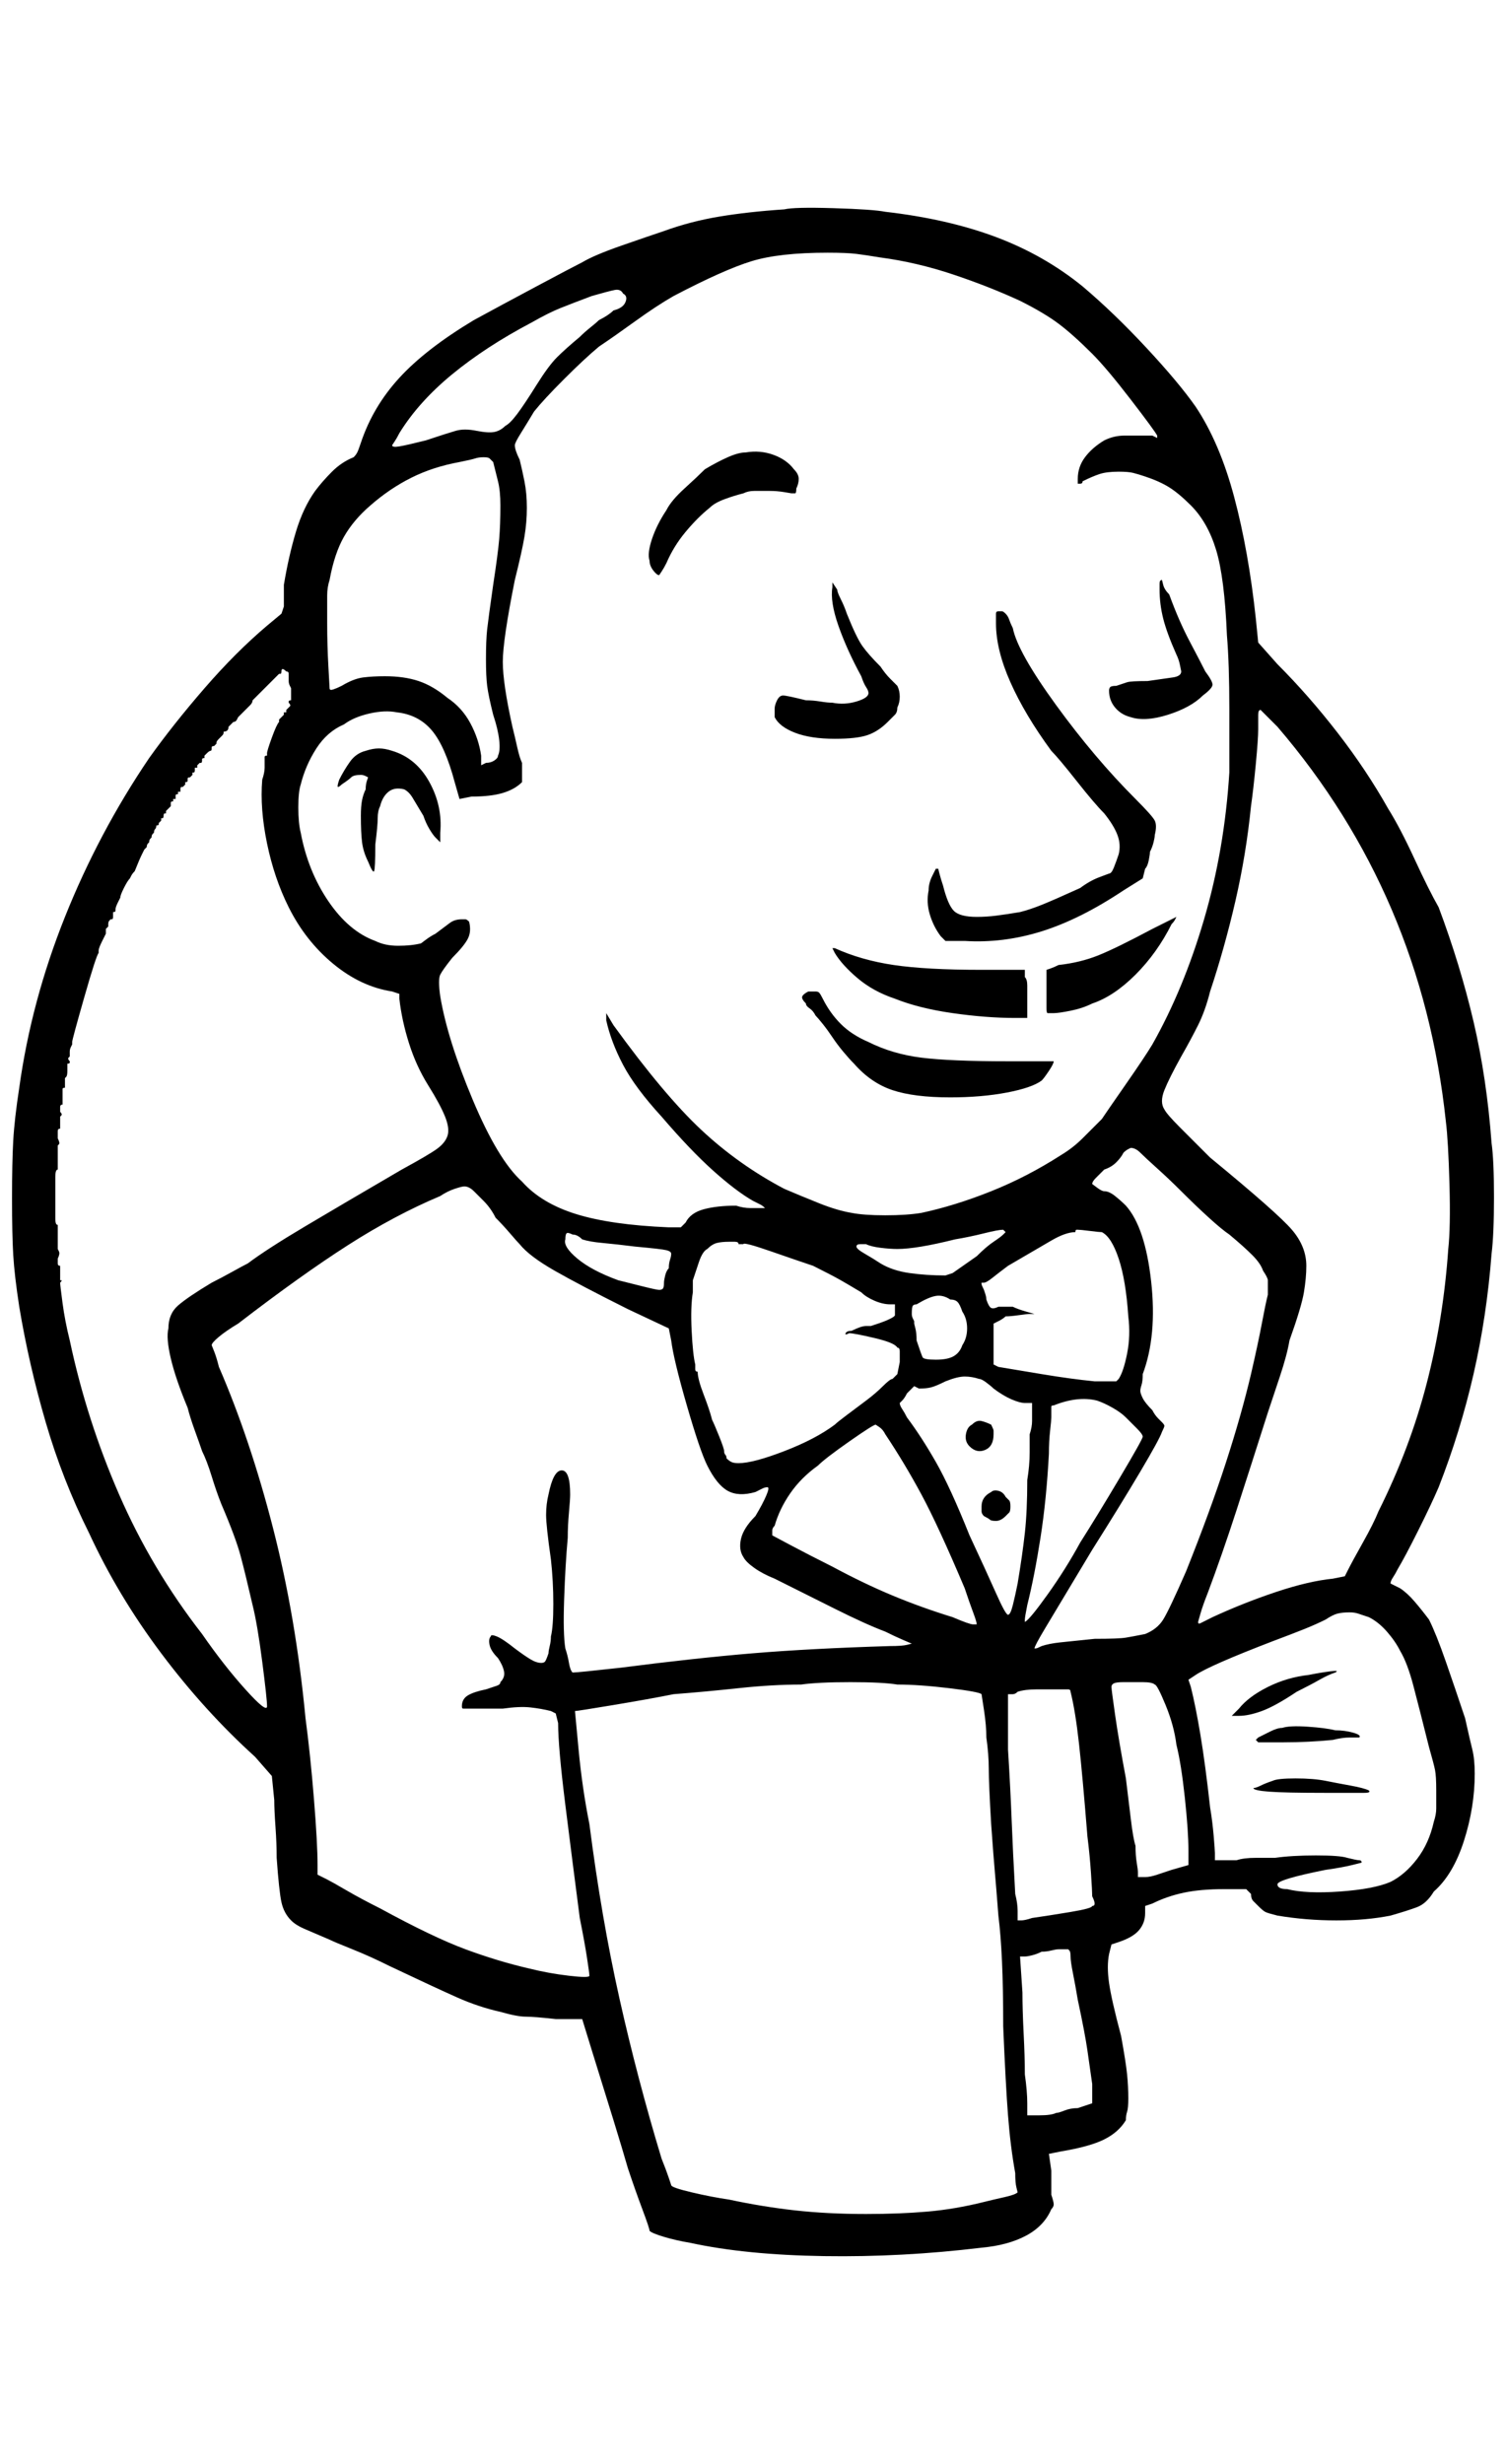 <?xml version="1.0" standalone="no"?>
<!DOCTYPE svg PUBLIC "-//W3C//DTD SVG 1.1//EN" "http://www.w3.org/Graphics/SVG/1.1/DTD/svg11.dtd" >
<svg xmlns="http://www.w3.org/2000/svg" xmlns:xlink="http://www.w3.org/1999/xlink" version="1.1" viewBox="-10 0 1252 2048">
   <path fill="currentColor"
d="M642 174q-30 2 -54 6t-46 12q-12 4 -35 12t-33 14q-8 4 -38 20t-52 28q-40 24 -62 48t-32 54q-2 6 -3 8t-3 4q-10 4 -18 12t-14 16q-10 14 -16 34t-10 44v10v8l-2 6l-12 10q-26 22 -52 52t-46 58q-42 62 -70 132t-38 142q-4 26 -5 44t-1 48t1 47t5 43q8 48 22 96t36 92
q24 52 60 100t78 86l14 16l2 20q0 8 1 22t1 26q2 28 4 37t8 15q4 4 11 7l21 9q4 2 19 8t31 14q38 18 56 26t36 12q14 4 21 4t25 2h22l8 26q10 32 18 58t12 40q6 18 12 34t6 18q2 2 12 5t22 5q46 10 111 11t131 -7q22 -2 37 -10t21 -22q2 -2 2 -4t-2 -8v-8v-12l-2 -14l10 -2
q24 -4 36 -10t18 -16q0 -4 1 -7t1 -11q0 -10 -1 -20t-5 -32q-8 -30 -10 -44t0 -24l2 -8l6 -2q12 -4 17 -10t5 -14v-6l6 -2q12 -6 26 -9t34 -3h18l4 4q0 4 2 6l4 4q4 4 6 5t10 3q24 4 49 4t45 -4q14 -4 22 -7t14 -13q16 -14 25 -42t9 -56q0 -12 -2 -20t-6 -26q-8 -24 -16 -47
t-14 -35q-6 -8 -12 -15t-12 -11l-6 -3l-2 -1q0 -2 2 -5t4 -7q6 -10 17 -32t17 -36q18 -46 29 -94t15 -100q2 -16 2 -47t-2 -45q-4 -54 -15 -101t-29 -95q-8 -14 -20 -40t-22 -42q-18 -32 -42 -63t-50 -57l-16 -18l-2 -20q-6 -56 -18 -101t-32 -75q-14 -20 -41 -49t-53 -51
q-32 -26 -72 -41t-92 -21q-10 -2 -43 -3t-41 1zM722 214q30 4 60 14t56 22q20 10 32 19t28 25q12 12 32 38t22 30v2l-4 -2h-23q-9 0 -17 4q-10 6 -16 14t-6 18v3v1h2q2 0 2 -2q8 -4 14 -6t16 -2q8 0 12 1t10 3q12 4 20 9t18 15q14 14 21 37t9 71q2 24 2 61v53q-4 64 -21 122
t-43 104q-6 10 -22 33t-20 29l-16 16q-8 8 -18 14q-28 18 -58 30t-58 18q-12 2 -30 2t-28 -2q-12 -2 -27 -8t-29 -12q-38 -20 -69 -49t-73 -87l-6 -10v6q4 18 14 37t32 43q24 28 43 45t33 25l6 3q2 1 4 3h-1h-3h-8q-6 0 -12 -2q-16 0 -27 3t-15 11l-4 4h-10q-48 -2 -77 -11
t-45 -27q-20 -18 -41 -68t-27 -86q-2 -14 0 -18t10 -14q10 -10 13 -16t1 -14q-2 -2 -3 -2h-3q-6 0 -10 3l-12 9q-4 2 -8 5l-4 3q-8 2 -19 2t-19 -4q-22 -8 -39 -33t-23 -57q-2 -8 -2 -21t2 -19q4 -16 13 -30t23 -20q8 -6 21 -9t23 -1q18 2 29 15t19 43l4 14l10 -2
q16 0 26 -3t16 -9v-4v-12q-2 -4 -4 -13t-4 -17q-8 -36 -8 -54t10 -68q6 -24 8 -36t2 -24t-2 -22t-4 -18q-2 -4 -3 -7t-1 -5t5 -10t11 -18q8 -10 25 -27t29 -27q12 -8 30 -21t32 -21q42 -22 65 -29t63 -7q16 0 24 1t20 3zM508 244q4 2 2 7t-10 7q-2 2 -5 4t-7 4q-2 2 -7 6
t-9 8q-12 10 -19 17t-17 23t-16 24t-10 10q-4 4 -9 5t-15 -1t-17 0t-25 8q-16 4 -22 5t-6 -1l2 -3q2 -3 4 -7q16 -26 44 -49t66 -43q14 -8 24 -12t26 -10q14 -4 19 -5t7 3zM400 384l4 16q2 8 2 20q0 16 -1 28t-5 38q-4 28 -5 37t-1 25q0 14 1 22t5 24q4 12 5 21t-1 13
q0 2 -3 4t-7 2l-4 2v-8q-2 -14 -9 -27t-19 -21q-12 -10 -24 -14t-28 -4q-10 0 -18 1t-18 7q-4 2 -7 3t-3 -1l-1 -18q-1 -18 -1 -36v-23q0 -7 2 -13q4 -22 12 -36t22 -26q16 -14 34 -23t40 -13q10 -2 13 -3t7 -1t5 1zM228 558q2 0 2 2v6q0 2 1 4l1 2v1v3v4v2q-2 0 -2 1v1
q2 2 1 3l-1 1l-2 2v2h-2v1v1l-1 1l-1 1l-1 1l-1 1v1v1q-2 2 -6 13t-4 13v2q-2 0 -2 1v3v6q0 4 -2 10q-2 24 4 53t18 53q14 28 37 47t49 23l6 2v4q2 18 8 37t16 35t14 26t2 16t-9 11t-29 17q-48 28 -80 47t-48 31q-4 2 -13 7t-17 9q-20 12 -28 19t-8 19q-2 8 2 25t14 41
q2 8 6 19t6 17q4 8 8 21t8 23q12 28 16 43t10 41q4 16 8 47t4 37t-18 -14t-36 -46q-42 -54 -69 -116t-41 -128q-4 -16 -6 -31t-2 -17q2 -2 1 -2h-1v-2v-4v-4v-2q-2 0 -2 -2v-4q2 -4 1 -6l-1 -2v-2v-8v-7v-3q-2 0 -2 -5v-17v-18q0 -6 2 -6v-2v-8v-8v-2l1 -1q1 -1 -1 -5v-6
q0 -2 2 -2v-1v-3v-5v-1l1 -1q1 -1 -1 -3v-4q0 -2 2 -2v-1v-3v-3v-1v-1v-1v-3q0 -1 2 -1v-1v-3v-3v-1l1 -1q1 -1 1 -5v-4v-2q2 0 2 -1v-1q-2 -2 -1 -3l1 -1v-1v-3q0 -2 1 -4l1 -2v-2q0 -2 10 -37t12 -37v-2q0 -2 3 -8l3 -6v-1v-3l1 -1l1 -1v-1v-1q0 -2 1 -3l1 -1h1q1 0 1 -2
v-2v-2q2 0 2 -1v-1q0 -2 2 -6l2 -4v0q0 -2 3 -8t5 -8l1 -2q1 -2 3 -4q4 -10 6 -14l2 -4l1 -1l1 -1q0 -2 1 -3l1 -1q0 -2 1 -3l1 -1q0 -2 1 -3l1 -1q0 -2 1 -3t1 -3q2 0 2 -1v-1l1 -1l1 -1v-1v-1h1q1 0 1 -2t1 -2h1v-1v-1l1 -1l1 -1l1 -1l1 -1v-3q0 -1 2 -1v0v-2h2v-1v-1v-1
q0 -1 2 -1v-2h1h1v-1v-1q0 -2 1 -2h1l1 -1l1 -1v-2q2 0 2 -1v-1v-1q0 -1 2 -1l1 -1l1 -1v-1v-1h1q1 0 1 -2v-2h2v-2l1 -1l1 -1h1q1 0 1 -2v-1q0 -1 2 -1v-1v-1l1 -1l1 -1q2 -2 3 -2t1 -2v-1q0 -1 2 -1l1 -1l1 -1v-1q0 -1 2 -3l1 -1l1 -1l1 -1q1 -1 1 -3q2 0 3 -1t1 -3l1 -1
l3 -3q2 0 3 -2l1 -2l2 -2l4 -4l4 -4q2 -2 2 -4l11 -11l11 -11h1q1 0 1 -2t1 -2t3 2zM1052 604q60 70 95 152t45 176q2 16 3 52t-1 54q-4 58 -18 112t-40 106q-4 10 -13 26t-13 24l-2 4l-10 2q-20 2 -47 11t-53 21l-10 5q-2 1 -2 -1l2 -7q2 -7 6 -17q12 -32 24 -69t26 -81
l10 -30q6 -18 8 -30q10 -28 12 -40t2 -22q0 -16 -12 -30t-68 -60l-25 -25q-11 -11 -13 -15q-4 -6 0 -16t14 -28q8 -14 14 -26t10 -28q12 -36 21 -75t13 -79q2 -14 4 -35t2 -29v-12q0 -4 2 -4l4 4zM938 958q4 4 14 13t20 19q12 12 23 22t17 14q12 10 19 17t9 13q4 6 4 8v12
q-2 8 -5 24t-9 42q-8 34 -21 74t-33 90q-14 32 -19 40t-15 12q-10 2 -16 3t-26 1q-20 2 -29 3t-15 3q-4 2 -5 2h-1q0 -2 9 -17l39 -65q24 -38 40 -65t18 -33q2 -4 2 -5t-2 -3l-3 -3q-3 -3 -5 -7q-6 -6 -8 -10t-2 -6t1 -5t1 -9q12 -32 7 -77t-21 -63q-4 -4 -9 -8t-9 -4
q-2 0 -6 -3l-4 -3q0 -2 3 -5l7 -7q6 -2 10 -6t6 -8q2 -2 4 -3l2 -1q2 0 4 1t4 3zM384 990l8 8q6 6 10 14q6 6 12 13t8 9q8 10 29 22t61 32l34 16l2 10q2 16 13 54t17 50q8 16 17 21t23 1l6 -3q2 -1 4 -1t-1 7t-9 17q-10 10 -12 19t2 15q2 4 9 9t17 9l50 25q26 13 42 19
q8 4 15 7l7 3l-4 1q-4 1 -14 1q-66 2 -114 6t-110 12q-18 2 -28 3t-12 1q-2 -2 -3 -8t-3 -12q-2 -12 -1 -41t3 -51q0 -10 1 -21t1 -15q0 -20 -7 -20t-11 20q-2 8 -2 17t4 37q2 18 2 37t-2 27q0 4 -1 8t-1 6q-2 6 -3 7t-3 1q-4 0 -9 -3t-13 -9q-10 -8 -15 -10t-5 0q-2 2 -1 7
t7 11q4 6 5 11t-3 9q0 2 -3 3l-9 3q-10 2 -15 5t-5 9q0 2 1 2h5h12h16q14 -2 23 -1t17 3l4 2l2 8q0 20 6 68t12 94q4 20 6 33t2 15t-17 0t-33 -6q-26 -6 -53 -16t-71 -34q-16 -8 -28 -15t-16 -9l-8 -4v-8q0 -18 -3 -55t-7 -67q-8 -84 -27 -158t-45 -134q-2 -8 -4 -13l-2 -5
q0 -2 6 -7t16 -11q52 -40 91 -65t77 -41q6 -4 12 -6t8 -2t4 1t4 3zM906 1024q8 4 14 22t8 48q2 16 -1 31t-7 21l-2 2h-18q-20 -2 -44 -6l-36 -6l-4 -2v-16v-13v-5l4 -2q4 -2 6 -4q4 0 11 -1t9 -1h3h1l-7 -2q-7 -2 -11 -4h-3h-3h-2h-4q-4 2 -6 1t-4 -7q0 -2 -1 -5l-1 -3
q-2 -4 -2 -5v-1h1h1q2 0 7 -4t13 -10l36 -21q12 -7 20 -7q0 -2 1 -2h1q2 0 10 1t10 1zM826 1024l-1 1l-1 1q-2 2 -8 6t-14 12l-20 14l-6 2q-16 0 -30 -2t-24 -8q-6 -4 -13 -8t-7 -6t3 -2h5q4 2 12 3t14 1q8 0 20 -2t28 -6q12 -2 24 -5t16 -3l1 1zM474 1030q6 2 17 3t27 3
q22 2 26 3t4 3t-1 5t-1 7q-2 2 -3 6t-1 6q0 4 -1 5t-3 1t-14 -3l-20 -5q-22 -8 -34 -18t-10 -16q0 -4 1 -5t5 1q2 0 4 1t4 3zM604 1034h3h1q0 -2 23 6t35 12q16 8 23 12t17 10q4 4 11 7t13 3h1h3v1v3v5q0 1 -4 3t-10 4l-6 2h-4q-4 0 -12 4q-4 0 -5 2t3 0q4 0 21 4t19 8
q2 0 2 3v9l-2 10l-4 4q-2 0 -8 6t-14 12l-16 12q-8 6 -10 8q-16 12 -42 22t-38 10q-4 0 -6 -1t-4 -3q0 -2 -1 -3t-1 -3t-4 -12t-6 -14q-2 -8 -7 -21t-5 -19q-2 0 -2 -2v-4q-2 -8 -3 -28t1 -32v-7v-3l5 -15q3 -9 7 -11q4 -4 8 -5t10 -1h5q3 0 3 2zM780 1080q4 0 6 2t4 8
q4 6 4 14t-4 14q-2 6 -7 9t-15 3t-11 -2t-5 -14q0 -6 -1 -10l-1 -4v-2l-1 -2q-1 -2 -1 -4q0 -6 1 -7t3 -1q10 -6 16 -7t12 3zM804 1146q2 0 6 3t6 5q8 6 15 9t11 3h6v8v7q0 5 -2 11v15q0 11 -2 23q0 26 -2 44t-6 42q-2 10 -4 18t-4 8t-10 -18t-22 -48q-16 -40 -28 -61
t-24 -37q-2 -4 -4 -7t-2 -5l2 -2q2 -2 4 -6l6 -6l4 2q6 0 10 -1t12 -5q10 -4 16 -4t12 2zM902 1164q6 2 13 6t11 8l9 9q5 5 5 7t-19 34t-33 54q-12 22 -27 43t-19 23v-2q0 -2 2 -12q6 -24 11 -56t7 -70q0 -10 1 -19t1 -11v-9q0 -1 2 -1q10 -4 19 -5t17 1zM726 1192
q16 24 30 50t36 78q4 12 7 20t3 10h-3q-3 0 -17 -6q-26 -8 -50 -18t-50 -24q-20 -10 -35 -18l-15 -8v-4q0 -2 2 -4q4 -14 13 -27t23 -23q6 -6 26 -20t22 -14l3 2q3 2 5 6zM1128 1344q8 4 15 12t11 16q6 10 11 29t13 51q4 14 5 19t1 17v15q0 5 -2 11q-4 18 -14 31t-22 19
q-14 6 -42 8t-44 -2q-4 0 -6 -1t-2 -3t10 -5t30 -7q14 -2 22 -4l8 -2q0 -2 -2 -2t-10 -2q-6 -2 -26 -2t-34 2h-16q-10 0 -16 2h-18v-6q0 -2 -1 -14t-3 -24q-4 -36 -8 -60t-8 -40l-2 -6l6 -4q6 -4 22 -11t42 -17q16 -6 26 -10t18 -8q6 -4 10 -5t10 -1q4 0 7 1zM950 1400
q2 0 9 17t9 33q4 16 7 44t3 44v12l-14 4l-12 4q-6 2 -10 2h-6v-4q0 -2 -1 -8t-1 -14q-2 -6 -4 -23t-4 -33q-6 -32 -9 -53t-3 -23t2 -3t8 -1h16q8 0 10 2zM736 1400q18 0 43 3t27 5l2 13q2 13 2 23q2 14 2 26t2 46q2 28 3 39t3 37q2 16 3 38t1 54q2 48 4 74t6 48q0 8 1 12
l1 4q-2 2 -11 4t-17 4q-24 6 -47 8t-51 2q-32 0 -59 -3t-55 -9q-14 -2 -31 -6t-17 -6l-2 -6q-2 -6 -6 -16q-20 -66 -35 -133t-25 -145q-6 -30 -9 -62l-3 -32q2 0 32 -5t50 -9q26 -2 54 -5t52 -3q14 -2 41 -2t39 2zM880 1406q4 16 7 43t7 77q2 16 3 31t1 19q2 4 2 6t-2 2
q0 2 -18 5t-32 5q-6 2 -9 2h-3v-8q0 -6 -2 -14q-2 -36 -3 -62t-3 -58v-33v-13h4q2 0 4 -2q6 -2 16 -2h18h8q2 0 2 2zM878 1620l1 1q1 1 1 5t2 14t4 22q6 28 8 42l4 28v16l-12 4q-6 0 -11 2t-7 2q-4 2 -14 2h-10v-10q0 -10 -2 -24q0 -14 -1 -34t-1 -34l-2 -30h4q2 0 6 -1
t8 -3q4 0 8 -1t6 -1h2h2h1h3zM610 376q-6 0 -15 4t-19 10q-6 6 -17 16t-15 18q-8 12 -12 24t-2 18q0 4 3 8t5 4l2 -3q2 -3 4 -7q6 -14 16 -26t20 -20q4 -4 12 -7t16 -5q4 -2 9 -2h13q6 0 12 1l6 1h3q1 0 1 -4q2 -4 2 -8t-4 -8q-6 -8 -17 -12t-23 -2zM954 490q0 12 3 24
t11 30q2 4 3 9l1 5q0 4 -7 5l-21 3q-14 0 -17 1l-9 3q-4 0 -5 1t-1 3q0 8 5 14t13 8q12 4 31 -2t29 -16q8 -6 8 -9t-6 -11q-4 -8 -13 -25t-17 -39q-4 -4 -5 -8l-1 -4q-2 0 -2 3v5zM682 488q-2 12 5 32t19 42q2 6 4 9t2 5q0 4 -10 7t-20 1q-4 0 -10 -1t-12 -1q-16 -4 -19 -4
t-5 4t-2 7v7q4 8 17 13t33 5q18 0 27 -3t17 -11l6 -6q2 -2 2 -6q2 -4 2 -9t-2 -9l-6 -6q-4 -4 -8 -10q-10 -10 -15 -17t-13 -27q-2 -6 -5 -12t-3 -8l-4 -6v4zM820 508q-2 0 -2 2v8q0 22 12 49t34 57q6 6 21 25t23 27q8 10 11 18t1 16q-2 6 -4 11t-4 5l-8 3q-8 3 -16 9
q-22 10 -32 14t-18 6q-12 2 -20 3t-16 1q-14 0 -19 -5t-9 -21q-2 -6 -3 -10l-1 -4h-2l-3 6q-3 6 -3 12q-2 10 1 20t9 18l4 4h16q32 2 64 -8t68 -34l16 -10l2 -8q2 -2 3 -7t1 -7q2 -4 3 -8t1 -6q2 -8 0 -12t-16 -18q-34 -34 -66 -78t-36 -64q-2 -4 -3 -7t-3 -5t-3 -2h-3z
M294 624q-8 2 -13 9t-9 15q-2 6 -1 6t3 -2q6 -4 8 -6t8 -2q2 0 4 1l2 1l-1 3q-1 3 -1 7q-2 4 -3 9t-1 13q0 14 1 22t5 16q4 10 5 8t1 -22q2 -16 2 -22t2 -10q2 -8 7 -12t13 -2q4 2 7 7l9 15q2 6 5 11t5 7l4 4v-8q2 -22 -9 -42t-31 -26q-6 -2 -11 -2t-11 2zM948 772
q-30 16 -45 22t-33 8q-4 2 -7 3l-3 1v14v18q0 4 1 4h5q4 0 14 -2t18 -6q18 -6 36 -24t30 -42q2 -2 3 -4l1 -2l-6 3zM684 792q6 10 19 21t31 17q20 8 48 12t52 4h10v-16v-11q0 -5 -2 -7v-6h-36q-46 0 -73 -4t-49 -14h-2zM662 824q-4 2 -5 4t3 6q0 2 3 4t5 6q2 2 6 7t8 11
t9 12t9 10q14 16 32 22t48 6q26 0 47 -4t29 -10q2 -2 6 -8t4 -8h-11h-27q-48 0 -72 -3t-44 -13q-14 -6 -23 -15t-15 -21q-2 -4 -3 -5t-3 -1h-2h-4zM798 1184q-4 2 -5 8t3 10q6 6 13 3t7 -13v-3q0 -1 -2 -5q-4 -2 -8 -3t-8 3zM814 1240q-4 2 -6 5t-2 7v4q0 2 2 4q4 2 5 3t5 1
q2 0 4 -1t4 -3l3 -3q1 -1 1 -5t-1 -5l-3 -3q-2 -4 -6 -5t-6 1zM1078 1392q-18 2 -34 10t-24 18l-6 6h6q8 0 19 -4t29 -16q12 -6 19 -10t13 -6q4 -2 -4 -1t-18 3zM1056 1436q-4 0 -10 3l-10 5l-2 2l2 2h21q21 0 41 -2q8 -2 14 -2h8q2 -2 -5 -4t-15 -2q-8 -2 -23 -3t-21 1z
M1048 1480q-6 2 -10 4t-6 2q0 2 13 3t47 1h32q6 0 4 -2q-4 -2 -15 -4t-21 -4t-25 -2t-19 2z" />
</svg>
